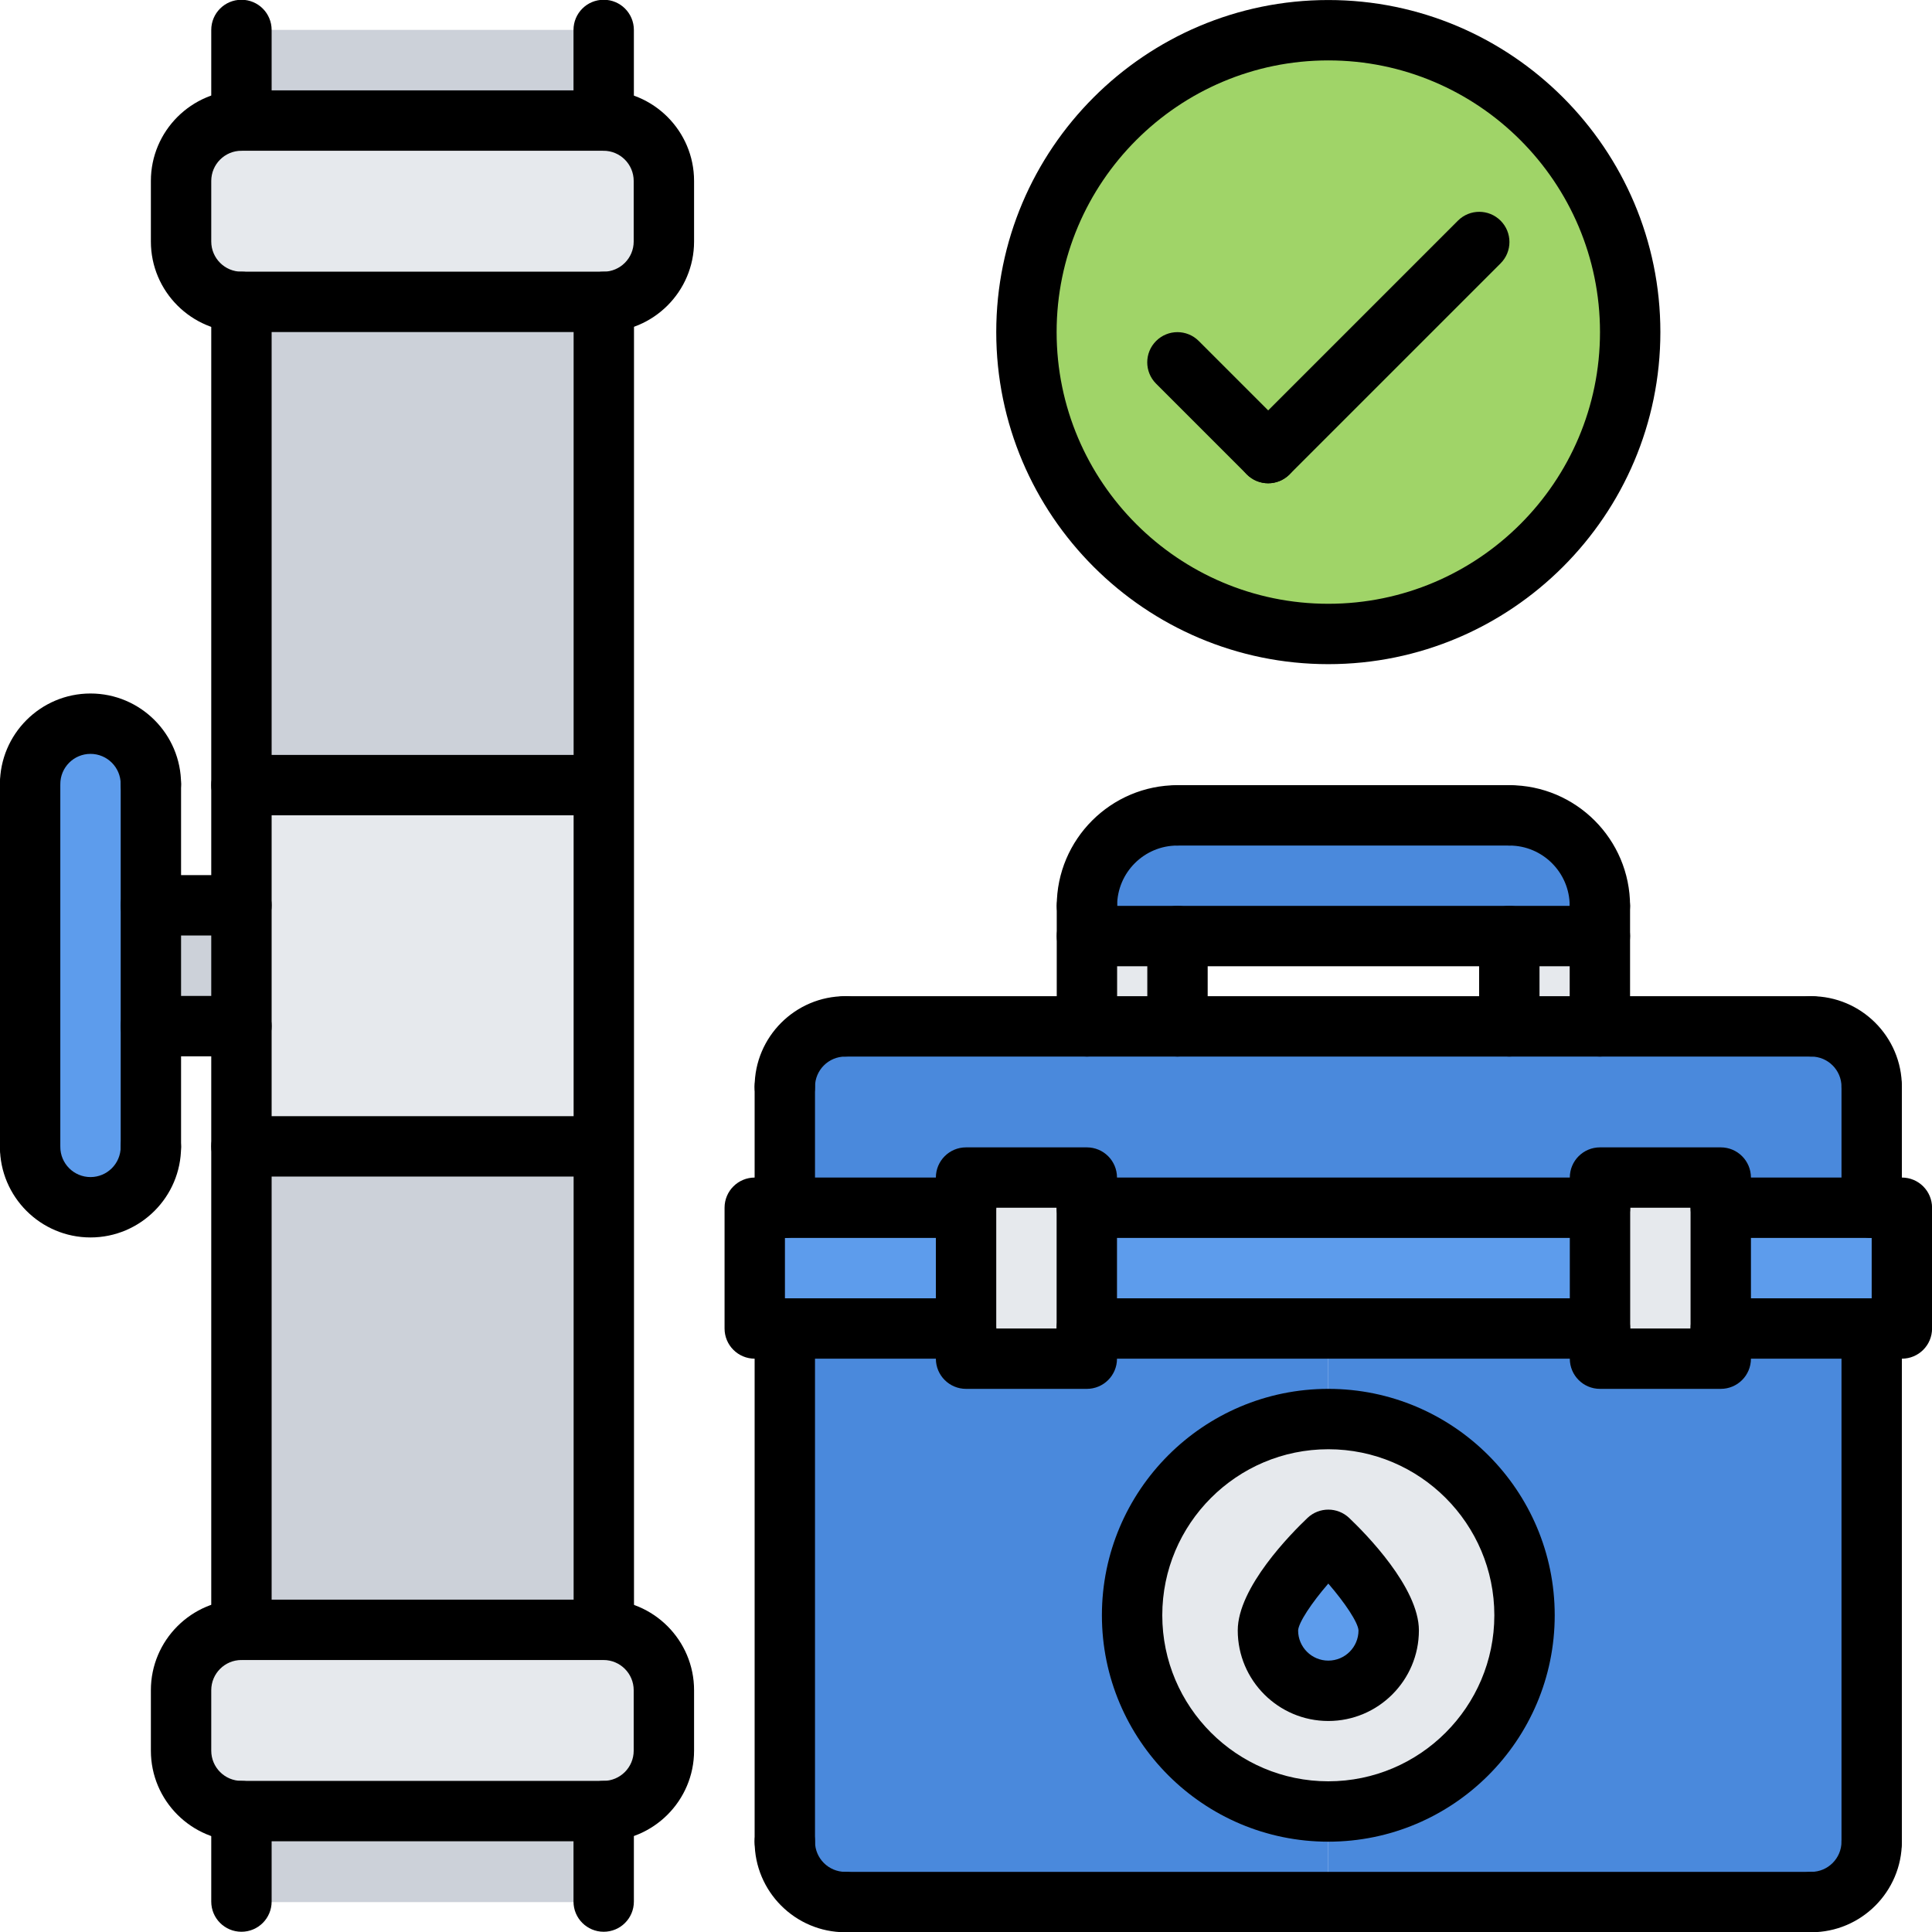 <svg id="icons" enable-background="new 0 0 64 64" height="512" viewBox="0 0 64 64" width="512" xmlns="http://www.w3.org/2000/svg"><path d="m5 33.99v4c0 1.1-.9 2-2 2-1.11 0-2-.9-2-2v-12.02c0-1.1.89-2 2-2 1.1 0 2 .9 2 2v4.021z" fill="#5d9cec"/><path d="m44 1c5.52 0 10 4.48 10 10s-4.48 10-10 10c-5.521 0-10-4.48-10-10s4.479-10 10-10z" fill="#a0d468"/><path d="m50 31.01h3v2.99h-3z" fill="#e6e9ed"/><path d="m53 30.01v1h-3-11-3v-1c0-1.66 1.34-3 3-3h11c1.66 0 3 1.34 3 3z" fill="#4a89dc"/><path d="m36 31.01h3v2.99h-3z" fill="#e6e9ed"/><path d="m32 40.01v4h-6-1v-4h1z" fill="#5d9cec"/><path d="m36 45.01h-4v-1-4-1h4v1 4z" fill="#e6e9ed"/><path d="m63 40.01v4h-1-5v-4h5z" fill="#5d9cec"/><path d="m57 44.01v1h-4v-1-4-1h4v1z" fill="#e6e9ed"/><path d="m53 40.01v4h-9-8v-4z" fill="#5d9cec"/><g fill="#4a89dc"><path d="m62 36v4.01h-5v-1h-4v1h-17v-1h-4v1h-6v-4.01c0-1.11.89-2 2-2h8 3 11 3 7c1.11 0 2 .89 2 2z"/><path d="m62 44.01v16.99c0 1.11-.89 2.01-2 2.01h-16v-3c3.59 0 6.5-2.91 6.5-6.5s-2.91-6.5-6.5-6.5v-3h9v1h4v-1z"/><path d="m44 60.01v3h-16c-1.11 0-2-.899-2-2.01v-16.99h6v1h4v-1h8v3c-3.59 0-6.5 2.91-6.5 6.5s2.91 6.5 6.5 6.5z"/></g><path d="m46 54.01c0 1.101-.9 2-2 2-1.101 0-2-.899-2-2 0-1.109 2-3 2-3s2 1.89 2 3z" fill="#5d9cec"/><path d="m44 47.01c3.59 0 6.5 2.91 6.5 6.5s-2.91 6.5-6.5 6.5-6.5-2.91-6.5-6.5 2.91-6.5 6.5-6.5zm0 9c1.1 0 2-.899 2-2 0-1.109-2-3-2-3s-2 1.891-2 3c0 1.1.899 2 2 2z" fill="#e6e9ed"/><path d="m5 29.99h3v4h-3z" fill="#ccd1d9"/><path d="m20 37.97v16.02h-.01-11.99v-16.02h11.99z" fill="#ccd1d9"/><path d="m20 26.01v11.96h-.01-11.99v-3.98-4-3.98h11.99z" fill="#e6e9ed"/><path d="m20 10v16.01h-.01-11.99v-16.01h11.99z" fill="#ccd1d9"/><path d="m21.99 5.99v2.01c0 1.1-.891 1.99-1.99 2h-.01-11.99c-1.101 0-2-.9-2-2v-2.01c0-1.101.899-2 2-2h11.99.01c1.1.01 1.99.9 1.99 2z" fill="#e6e9ed"/><path d="m20 59.99v3 .02h-12v-.02-3h11.99z" fill="#ccd1d9"/><path d="m21.99 55.99v2c0 1.1-.891 1.99-1.99 2h-.01-11.99c-1.101 0-2-.9-2-2v-2c0-1.101.899-2 2-2h11.99.01c1.1.01 1.99.9 1.99 2z" fill="#e6e9ed"/><path d="m8 .99h12v3h-.01-11.99z" fill="#ccd1d9"/><path d="m19.992 60.994h-11.994c-1.654 0-3-1.346-3-3v-2.004c0-1.654 1.346-3 3-3h11.994c1.654 0 3 1.346 3 3v2.004c0 1.654-1.346 3-3 3zm-11.994-6.004c-.552 0-1 .448-1 1v2.004c0 .552.448 1 1 1h11.994c.552 0 1-.448 1-1v-2.004c0-.552-.448-1-1-1z"/><path d="m19.992 11h-11.994c-1.654 0-3-1.346-3-3v-2.006c0-1.654 1.346-3 3-3h11.994c1.654 0 3 1.346 3 3v2.006c0 1.654-1.346 3-3 3zm-11.994-6.006c-.552 0-1 .448-1 1v2.006c0 .552.448 1 1 1h11.994c.552 0 1-.448 1-1v-2.006c0-.552-.448-1-1-1z"/><path d="m7.998 54.99c-.553 0-1-.447-1-1v-43.99c0-.553.447-1 1-1s1 .447 1 1v43.99c0 .553-.447 1-1 1z"/><path d="m20.002 54.99c-.553 0-1-.447-1-1v-43.99c0-.553.447-1 1-1s1 .447 1 1v43.99c0 .553-.447 1-1 1z"/><path d="m19.992 38.975h-11.994c-.553 0-1-.447-1-1s.447-1 1-1h11.994c.553 0 1 .447 1 1s-.447 1-1 1z"/><path d="m19.992 27.008h-11.994c-.553 0-1-.447-1-1s.447-1 1-1h11.994c.553 0 1 .447 1 1s-.447 1-1 1z"/><path d="m4.998 26.973c-.553 0-1-.447-1-1 0-.552-.448-1-1-1s-1 .448-1 1c0 .553-.447 1-1 1s-1-.447-1-1c0-1.654 1.346-3 3-3s3 1.346 3 3c0 .552-.447 1-1 1z"/><path d="m2.998 40.992c-1.654 0-3-1.346-3-3 0-.553.447-1 1-1s1 .447 1 1c0 .552.448 1 1 1s1-.448 1-1c0-.553.447-1 1-1s1 .447 1 1c0 1.654-1.346 3-3 3z"/><path d="m4.998 38.992c-.553 0-1-.447-1-1v-12.02c0-.553.447-1 1-1s1 .447 1 1v12.02c0 .553-.447 1-1 1z"/><path d="m.998 38.992c-.553 0-1-.447-1-1v-12.02c0-.553.447-1 1-1s1 .447 1 1v12.02c0 .553-.447 1-1 1z"/><path d="m7.998 30.99h-3c-.553 0-1-.447-1-1s.447-1 1-1h3c.553 0 1 .447 1 1s-.447 1-1 1z"/><path d="m7.998 34.992h-3c-.553 0-1-.447-1-1s.447-1 1-1h3c.553 0 1 .447 1 1s-.447 1-1 1z"/><path d="m7.998 4.994c-.553 0-1-.447-1-1v-3.002c0-.553.447-1 1-1s1 .447 1 1v3.002c0 .553-.447 1-1 1z"/><path d="m19.998 4.994c-.553 0-1-.447-1-1v-3.002c0-.553.447-1 1-1s1 .447 1 1v3.002c0 .553-.447 1-1 1z"/><path d="m7.998 63.992c-.553 0-1-.447-1-1v-2.998c0-.553.447-1 1-1s1 .447 1 1v2.998c0 .553-.447 1-1 1z"/><path d="m19.998 63.992c-.553 0-1-.447-1-1v-2.998c0-.553.447-1 1-1s1 .447 1 1v2.998c0 .553-.447 1-1 1z"/><path d="m60.002 64.008h-32.004c-.553 0-1-.447-1-1s.447-1 1-1h32.004c.553 0 1 .447 1 1s-.447 1-1 1z"/><path d="m60.002 35h-32.004c-.553 0-1-.447-1-1s.447-1 1-1h32.004c.553 0 1 .447 1 1s-.447 1-1 1z"/><path d="m32.002 45.008h-7c-.553 0-1-.447-1-1v-4c0-.553.447-1 1-1h7c.553 0 1 .447 1 1s-.447 1-1 1h-6v2h6c.553 0 1 .447 1 1s-.447 1-1 1z"/><path d="m53.002 45.008h-17.002c-.553 0-1-.447-1-1s.447-1 1-1h17.002c.553 0 1 .447 1 1s-.447 1-1 1z"/><path d="m63.002 45.008h-6c-.553 0-1-.447-1-1s.447-1 1-1h5v-2h-5c-.553 0-1-.447-1-1s.447-1 1-1h6c.553 0 1 .447 1 1v4c0 .553-.447 1-1 1z"/><path d="m53.002 41.008h-17c-.553 0-1-.447-1-1s.447-1 1-1h17c.553 0 1 .447 1 1s-.447 1-1 1z"/><path d="m25.998 41.008c-.553 0-1-.447-1-1v-4.006c0-.553.447-1 1-1s1 .447 1 1v4.006c0 .553-.447 1-1 1z"/><path d="m62.002 41.008c-.553 0-1-.447-1-1v-4.006c0-.553.447-1 1-1s1 .447 1 1v4.006c0 .553-.447 1-1 1z"/><path d="m25.998 62.006c-.553 0-1-.447-1-1v-16.998c0-.553.447-1 1-1s1 .447 1 1v16.998c0 .553-.447 1-1 1z"/><path d="m62.002 62.006c-.553 0-1-.447-1-1v-16.998c0-.553.447-1 1-1s1 .447 1 1v16.998c0 .553-.447 1-1 1z"/><path d="m36.002 46.008h-4c-.553 0-1-.447-1-1v-6c0-.553.447-1 1-1h4c.553 0 1 .447 1 1v6c0 .553-.447 1-1 1zm-3-2h2v-4h-2z"/><path d="m57.002 46.008h-4c-.553 0-1-.447-1-1v-6c0-.553.447-1 1-1h4c.553 0 1 .447 1 1v6c0 .553-.447 1-1 1zm-3-2h2v-4h-2z"/><path d="m25.998 37.002c-.553 0-1-.447-1-1 0-1.655 1.347-3.002 3.002-3.002.553 0 1 .447 1 1s-.447 1-1 1-1.002.449-1.002 1.002-.447 1-1 1z"/><path d="m62.002 37.002c-.553 0-1-.447-1-1s-.449-1.002-1.002-1.002-1-.447-1-1 .447-1 1-1c1.655 0 3.002 1.347 3.002 3.002 0 .553-.447 1-1 1z"/><path d="m60 64.008c-.553 0-1-.447-1-1s.447-1 1-1 1.002-.449 1.002-1.002.447-1 1-1 1 .447 1 1c0 1.655-1.347 3.002-3.002 3.002z"/><path d="m28 64.008c-1.655 0-3.002-1.347-3.002-3.002 0-.553.447-1 1-1s1 .447 1 1 .449 1.002 1.002 1.002 1 .447 1 1-.447 1-1 1z"/><path d="m44.002 61.008c-4.136 0-7.5-3.364-7.5-7.5s3.364-7.5 7.5-7.5 7.5 3.364 7.5 7.5-3.364 7.5-7.5 7.5zm0-13c-3.032 0-5.5 2.468-5.5 5.5s2.468 5.5 5.5 5.5 5.5-2.468 5.5-5.5-2.468-5.5-5.5-5.5z"/><path d="m44.002 57.01c-1.654 0-3-1.346-3-3 0-1.423 1.77-3.213 2.312-3.728.387-.365.99-.365 1.377 0 .542.515 2.312 2.305 2.312 3.728-.001 1.654-1.347 3-3.001 3zm0-4.552c-.558.645-.987 1.293-1 1.554 0 .55.448.998 1 .998s1-.448 1-1c-.013-.26-.442-.907-1-1.552z"/><path d="m36.006 35c-.553 0-1-.447-1-1v-3.992c0-.553.447-1 1-1s1 .447 1 1v3.992c0 .553-.447 1-1 1z"/><path d="m39.006 35c-.553 0-1-.447-1-1v-2.992c0-.553.447-1 1-1s1 .447 1 1v2.992c0 .553-.447 1-1 1z"/><path d="m49.998 35c-.553 0-1-.447-1-1v-2.992c0-.553.447-1 1-1s1 .447 1 1v2.992c0 .553-.447 1-1 1z"/><path d="m52.998 35c-.553 0-1-.447-1-1v-3.992c0-.553.447-1 1-1s1 .447 1 1v3.992c0 .553-.447 1-1 1z"/><path d="m52.998 32.008h-16.992c-.553 0-1-.447-1-1s.447-1 1-1h16.992c.553 0 1 .447 1 1s-.447 1-1 1z"/><path d="m36.006 31.008c-.553 0-1-.447-1-1 0-2.204 1.793-3.998 3.996-3.998.553 0 1 .447 1 1s-.447 1-1 1c-1.101 0-1.996.896-1.996 1.998 0 .553-.447 1-1 1z"/><path d="m52.998 31.008c-.553 0-1-.447-1-1 0-1.102-.896-1.998-1.996-1.998-.553 0-1-.447-1-1s.447-1 1-1c2.203 0 3.996 1.794 3.996 3.998 0 .553-.447 1-1 1z"/><path d="m50.002 28.01h-11c-.553 0-1-.447-1-1s.447-1 1-1h11c.553 0 1 .447 1 1s-.447 1-1 1z"/><path d="m44.002 22.001c-6.065 0-11-4.935-11-11s4.935-11 11-11 11 4.935 11 11-4.935 11-11 11zm0-20c-4.963 0-9 4.037-9 9s4.037 9 9 9 9-4.037 9-9-4.037-9-9-9z"/><path d="m42.01 16.009c-.256 0-.512-.098-.707-.293l-3.006-3.006c-.391-.391-.391-1.023 0-1.414s1.023-.391 1.414 0l3.006 3.006c.391.391.391 1.023 0 1.414-.196.195-.451.293-.707.293z"/><path d="m42.01 16.009c-.256 0-.512-.098-.707-.293-.391-.391-.391-1.023 0-1.414l6.992-6.992c.391-.391 1.023-.391 1.414 0s.391 1.023 0 1.414l-6.992 6.992c-.196.195-.451.293-.707.293z"/></svg>